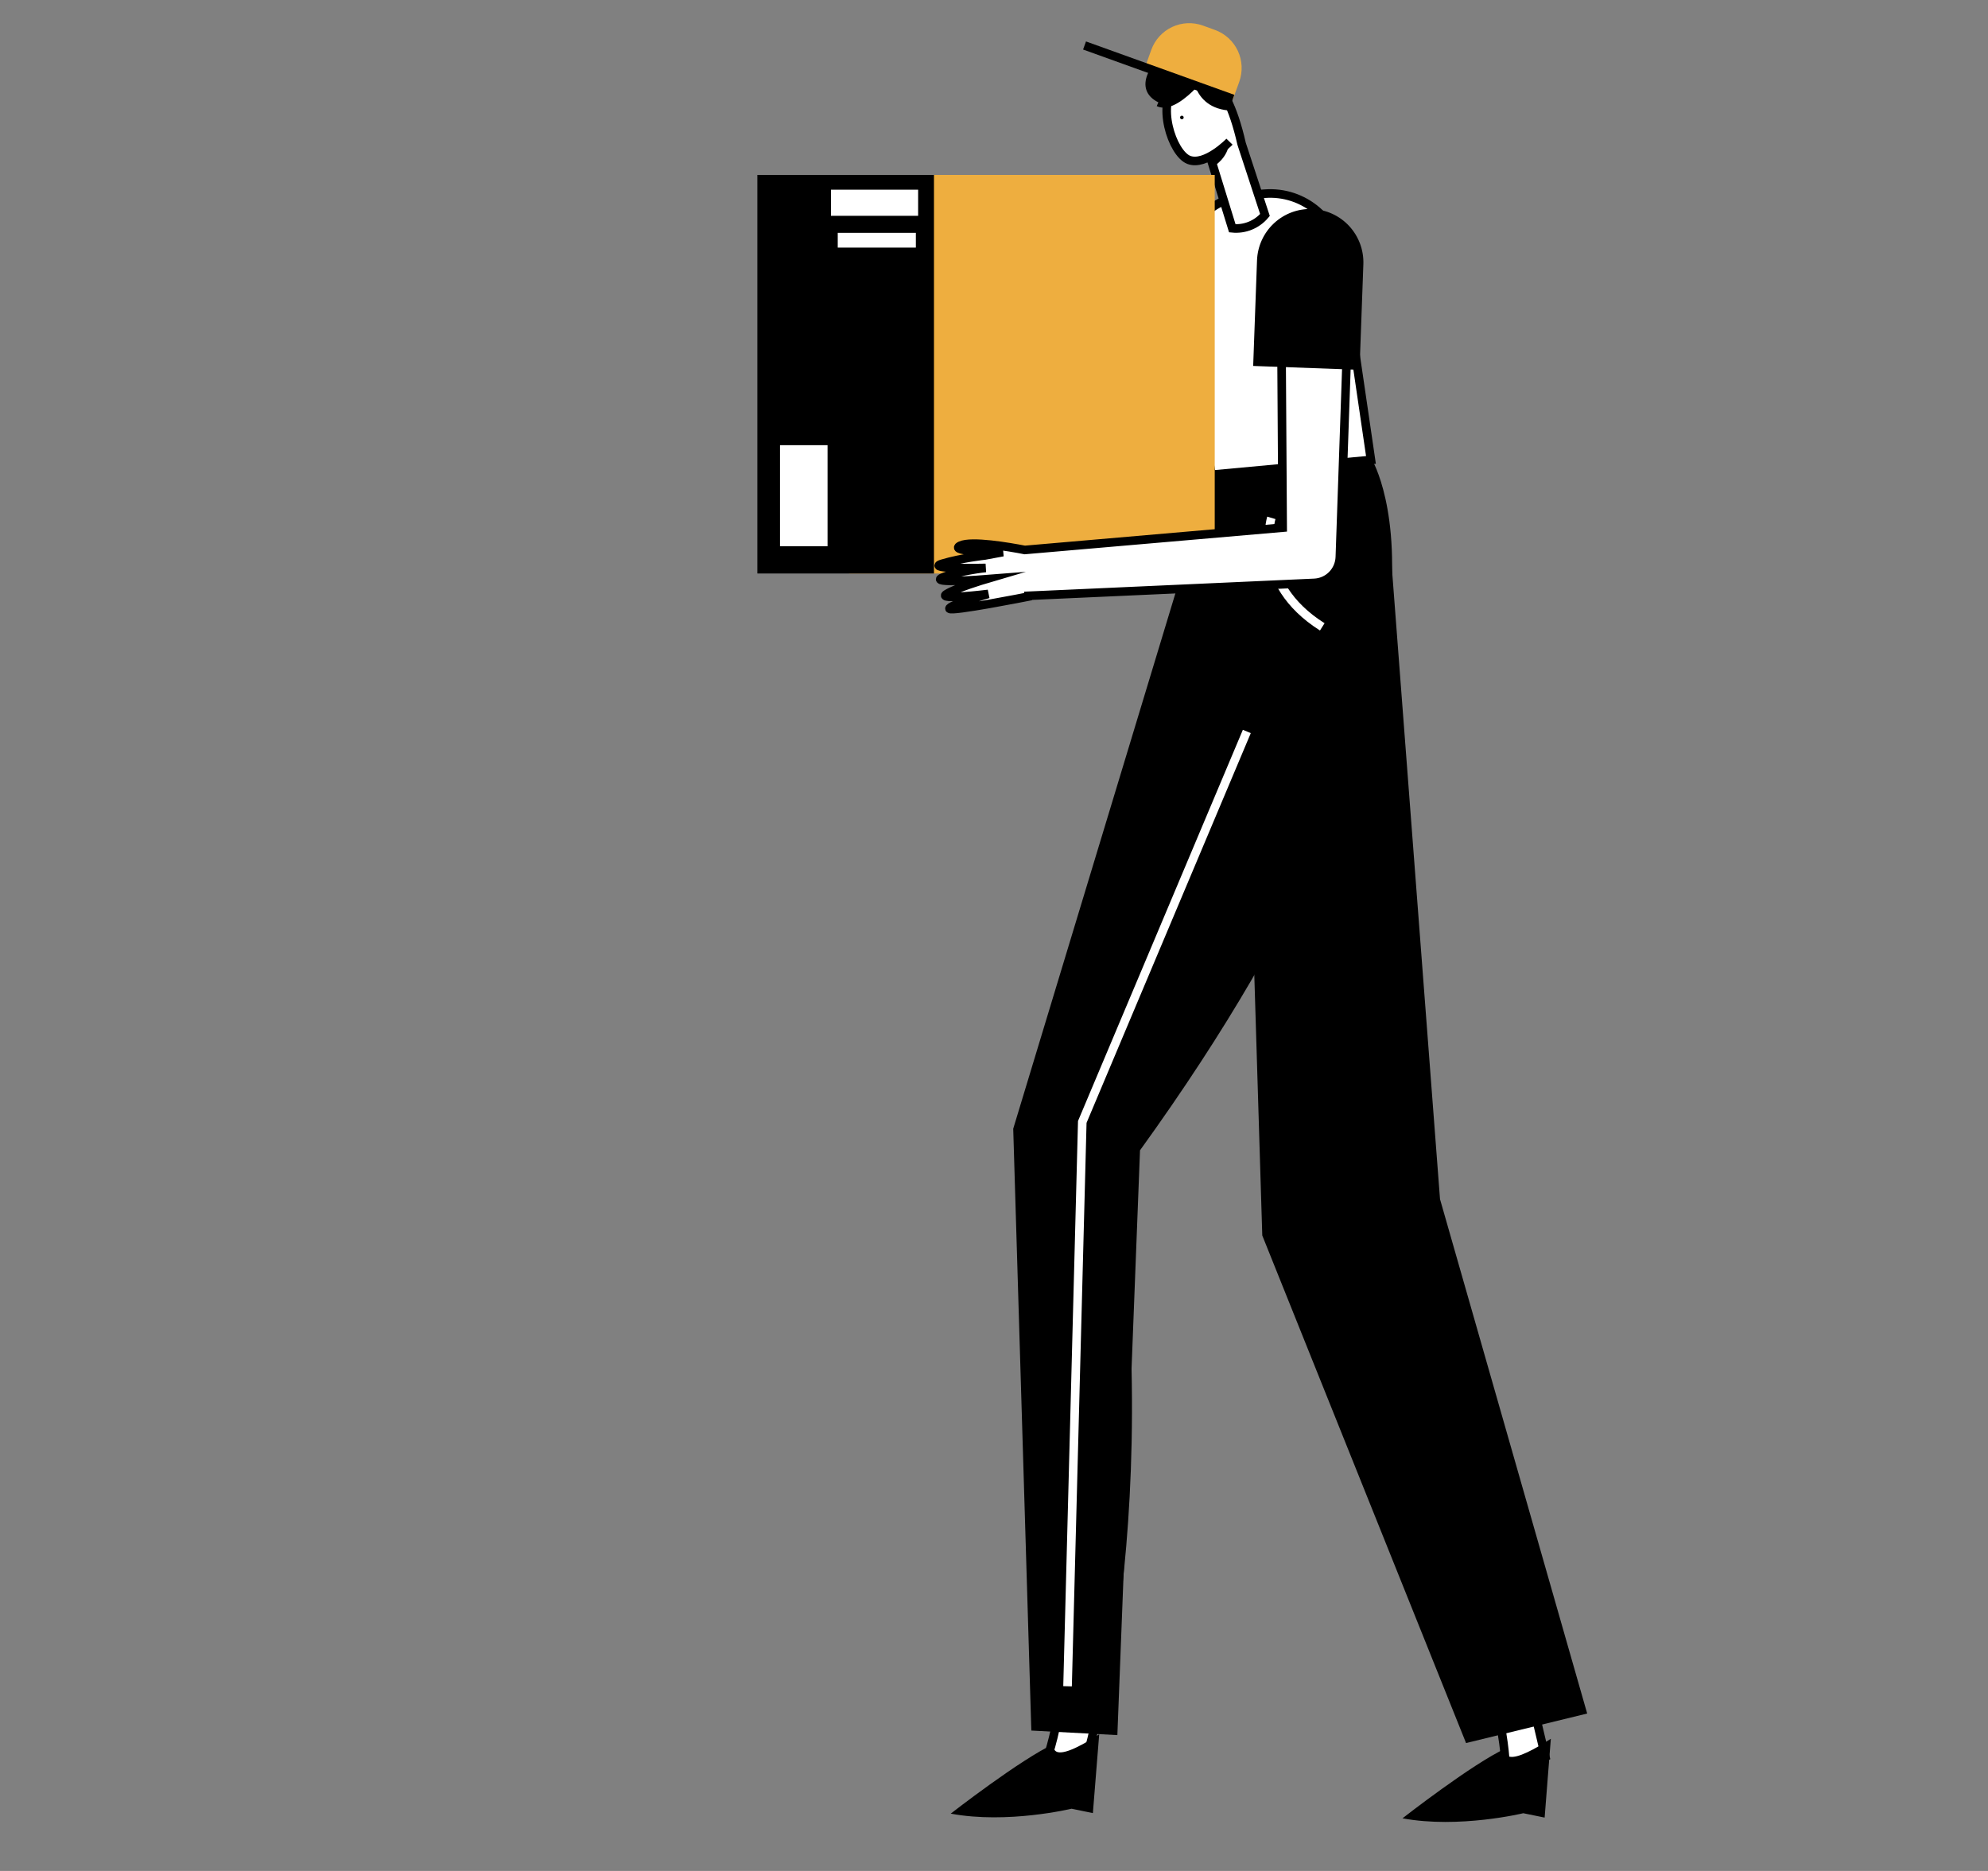 <svg width="510" height="480" viewBox="0 0 510 480" fill="none" xmlns="http://www.w3.org/2000/svg">
<rect x="0" y="0" width="510" height="480" fill="#808080" stroke="none"/>
<path d="M320.135 193.681L330.503 316.676C330.503 316.676 386.556 416.306 386.265 455.051L396.43 450.681C396.43 450.681 385.394 403.29 360.708 306.772L356.351 198.985L320.135 193.681Z" fill="white" stroke="black" stroke-width="2.204" stroke-miterlimit="10"/>
<path d="M397.851 446.09L396.259 466.307L390.782 465.188C390.782 465.188 374.288 469.191 359.793 466.494C359.793 466.494 377.776 452.449 386.3 448.549C386.3 448.549 384.366 454.855 397.851 446.09Z" fill="black"/>
<path d="M356.866 143.056L369.421 307.646L407.176 439.611L376.101 447.185L323.824 316.968L320.048 193.742L356.866 143.056Z" fill="black"/>
<path d="M301.17 183.545L264.286 289.292C264.286 289.292 283.164 411.21 268.329 452.018L276.922 457.288C276.922 457.288 298.556 395.039 284.616 295.119L340.77 189.739L301.17 183.545Z" fill="white" stroke="black" stroke-width="2.204" stroke-miterlimit="10"/>
<path d="M281.987 444.942L280.367 465.157L274.892 464.032C274.892 464.032 258.393 468.011 243.901 465.293C243.901 465.293 261.907 451.275 270.431 447.386C270.431 447.386 268.488 453.687 281.987 444.942Z" fill="black"/>
<path d="M351.995 117.999C351.995 117.999 383.071 169.562 292.458 295.119L286.649 445.146L264.577 443.98L259.93 289.584L310.754 121.787L351.995 117.999Z" fill="black"/>
<path d="M326.146 132.857C326.146 132.857 321.209 149.462 339.215 160.823" stroke="white" stroke-width="2.204" stroke-miterlimit="10"/>
<path d="M319.859 187.661L277.646 287.836L273.87 432.619" stroke="white" stroke-width="2.204" stroke-miterlimit="10"/>
<path d="M310.754 121.787L351.704 117.999L344.176 66.664C343.997 64.254 343.345 61.904 342.26 59.746C341.174 57.589 339.675 55.667 337.849 54.091C336.023 52.514 333.905 51.315 331.617 50.559C329.328 49.804 326.914 49.508 324.512 49.689L319.975 50.03C315.123 50.395 310.615 52.678 307.441 56.377C304.267 60.076 302.689 64.888 303.052 69.755L310.754 121.787Z" fill="white" stroke="black" stroke-width="2.204" stroke-miterlimit="10"/>
<path d="M310.441 40.119L316.133 58.571C317.701 58.727 319.283 58.498 320.743 57.903C322.203 57.308 323.496 56.365 324.512 55.157L318.523 36.897C314.152 17.589 307.165 16.878 301.815 21.609C296.465 26.34 300.671 39.321 304.957 41.011C309.244 42.7 315.413 36.35 315.413 36.35" fill="white"/>
<path d="M310.441 40.119L316.133 58.571C317.701 58.727 319.283 58.498 320.743 57.903C322.203 57.308 323.496 56.365 324.512 55.157L318.523 36.897C314.152 17.589 307.165 16.878 301.815 21.609C296.465 26.34 300.671 39.321 304.957 41.011C309.244 42.7 315.413 36.35 315.413 36.35" stroke="black" stroke-width="2.204" stroke-miterlimit="10"/>
<path d="M303.198 30.605C302.943 30.605 302.736 30.398 302.736 30.142C302.736 29.886 302.943 29.679 303.198 29.679C303.453 29.679 303.66 29.886 303.66 30.142C303.66 30.398 303.453 30.605 303.198 30.605Z" fill="black"/>
<path d="M311.24 42.765C311.24 42.765 315.094 40.618 315.329 36.428C315.329 36.428 312.094 39.531 310.514 40.038L311.24 42.765Z" fill="black"/>
<path d="M300.879 12.544C304.1 11.005 305.526 11.824 306.18 12.937C306.035 11.309 306.615 9.852 310.464 12.835C315.18 16.491 315.813 22.623 315.822 25.589C316.026 26.51 316.123 27.451 316.112 28.394C310.42 28.24 307.911 25.19 306.801 22.594C304.635 24.843 300.063 28.913 296.75 27.214C296.75 27.214 296.892 26.841 297.168 26.256C290.424 22.941 295.135 15.288 300.879 12.544Z" fill="black"/>
<path d="M217.818 44.879H311.626V147.131H217.818V44.879Z" fill="#EEAE3F"/>
<path d="M194.293 44.879H239.6V147.131H194.293V44.879Z" fill="black"/>
<path d="M213.172 48.666H235.535V55.367H213.172V48.666Z" fill="white"/>
<path d="M214.914 59.737H234.953V63.524H214.914V59.737Z" fill="white"/>
<path d="M200.102 114.212H212.3V140.139H200.102V114.212Z" fill="white"/>
<path d="M252.867 145.707C252.867 145.707 246.216 146.394 241.953 148.107C237.689 149.82 252.748 148.632 252.748 148.632C252.748 148.632 245.313 150.825 242.792 152.433C240.271 154.041 253.538 152.378 253.538 152.378C253.538 152.378 243.239 155.326 243.579 156.165C243.919 157.004 263.738 153.068 263.738 153.068L263.758 152.853L337.183 149.543C338.905 149.466 340.534 148.741 341.746 147.513C342.958 146.284 343.664 144.643 343.724 142.916L346.32 67.821L328.604 65.418L329.052 135.371L262.895 141.095C258.771 140.294 249.272 138.66 246.417 139.962C242.734 141.64 257.281 141.649 257.281 141.649L252.67 142.505C252.67 142.505 246.6 143.161 241.741 144.617C236.882 146.074 252.867 145.707 252.867 145.707Z" fill="white" stroke="black" stroke-width="2.204" stroke-miterlimit="10"/>
<path d="M336.612 53.627C332.995 53.495 329.473 54.809 326.821 57.282C324.169 59.754 322.606 63.182 322.474 66.811L321.489 93.885L348.771 94.883L349.756 67.809C349.888 64.18 348.577 60.647 346.112 57.988C343.647 55.328 340.23 53.76 336.612 53.627Z" fill="black"/>
<path d="M311.702 7.689L308.602 6.564C306.02 5.628 303.174 5.759 300.688 6.928C298.202 8.096 296.282 10.208 295.348 12.797L293.724 17.304L316.291 25.489L317.916 20.983C318.849 18.393 318.719 15.538 317.554 13.045C316.388 10.552 314.283 8.625 311.702 7.689Z" fill="#EEAE3F"/>
<path d="M316.273 25.362L278.227 11.67" stroke="black" stroke-width="2.204" stroke-miterlimit="10"/>
</svg>
